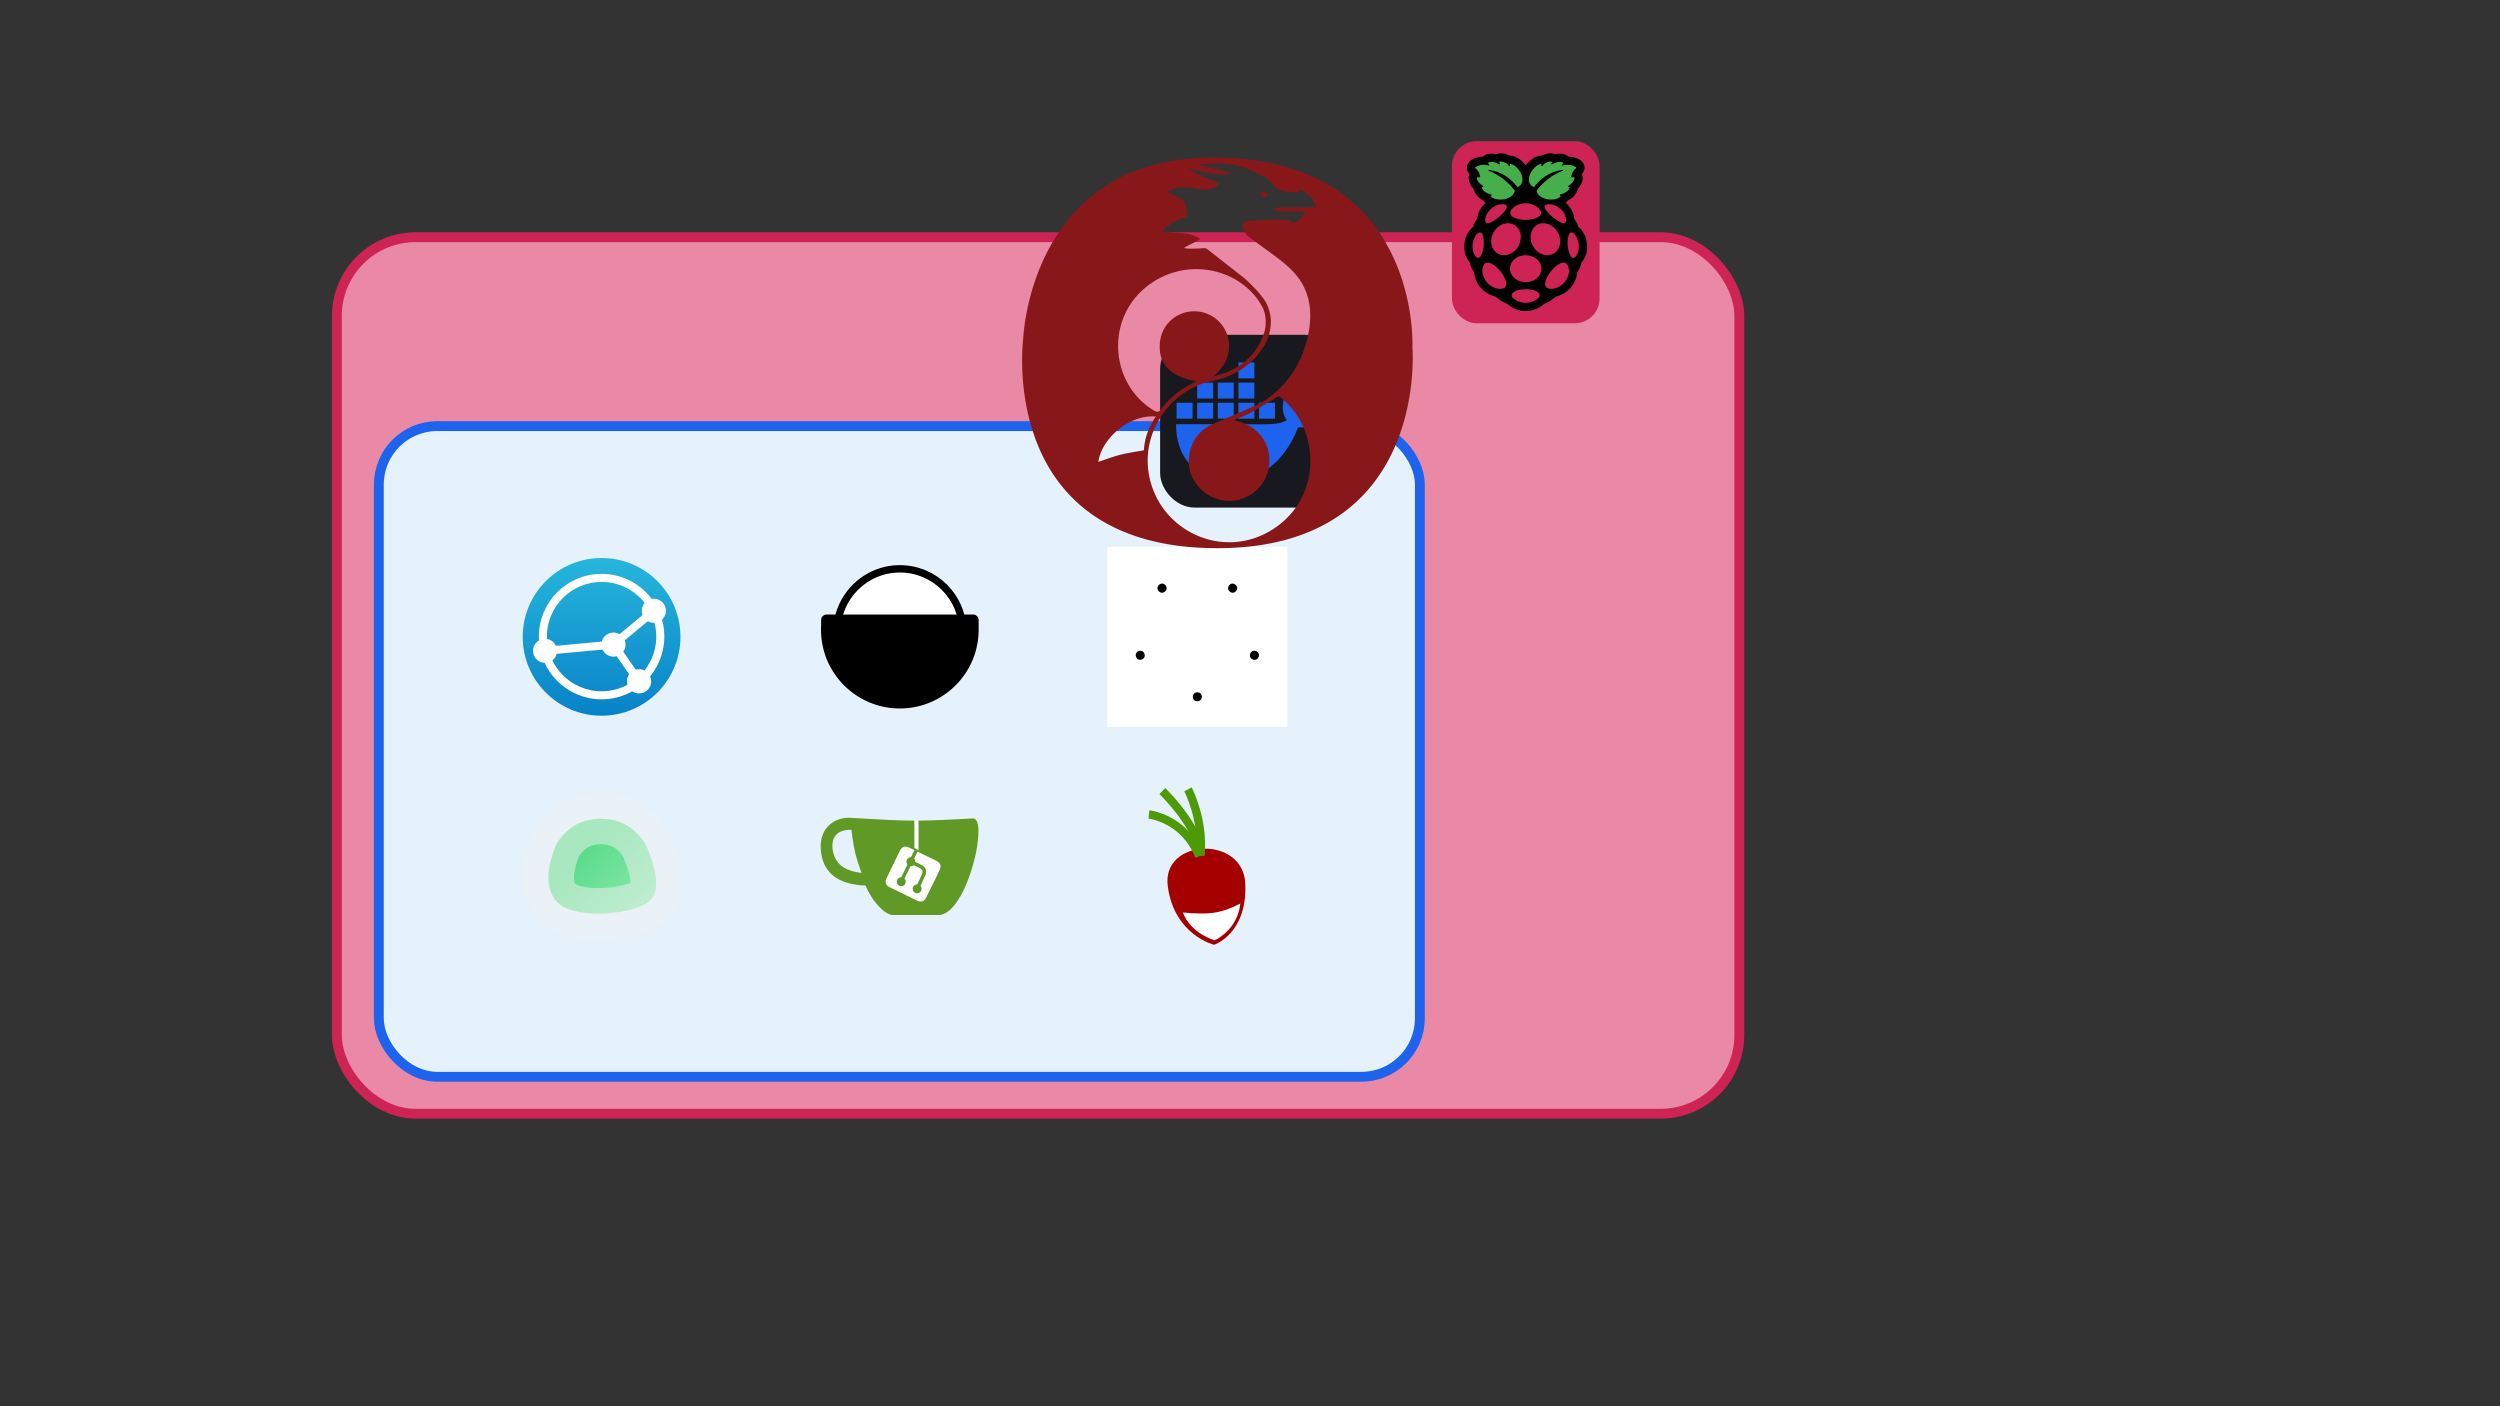 <?xml version="1.0" encoding="UTF-8" standalone="no"?>
<!-- Created with Inkscape (http://www.inkscape.org/) -->

<svg
   width="1920"
   height="1080"
   viewBox="0 0 508 285.75"
   version="1.1"
   id="svg1"
   inkscape:version="1.4 (e7c3feb100, 2024-10-09)"
   sodipodi:docname="raspi.svg"
   xmlns:inkscape="http://www.inkscape.org/namespaces/inkscape"
   xmlns:sodipodi="http://sodipodi.sourceforge.net/DTD/sodipodi-0.dtd"
   xmlns:xlink="http://www.w3.org/1999/xlink"
   xmlns="http://www.w3.org/2000/svg"
   xmlns:svg="http://www.w3.org/2000/svg">
  <rect x="0" y="0" width="508" height="285.75" fill="#333333" stroke="none"/>
  <sodipodi:namedview
     id="namedview1"
     pagecolor="#242424"
     bordercolor="#000000"
     borderopacity="0.25"
     inkscape:showpageshadow="2"
     inkscape:pageopacity="0.0"
     inkscape:pagecheckerboard="0"
     inkscape:deskcolor="#121212"
     inkscape:document-units="mm"
     inkscape:zoom="0.76281115"
     inkscape:cx="856.69959"
     inkscape:cy="723.63913"
     inkscape:window-width="2560"
     inkscape:window-height="1371"
     inkscape:window-x="0"
     inkscape:window-y="0"
     inkscape:window-maximized="1"
     inkscape:current-layer="g9"
     showgrid="false" />
  <defs
     id="defs1">
    <style
       id="style1">.cls-1 { fill: #1d63ed; stroke-width: 0px; }</style>
    <style
       id="style1-2">.a{fill:#88171a;}.b{fill:#231f20;}</style>
  </defs>
  <g
     id="g9"
     inkscape:label="RaspberryPi">
    <rect
       style="display:inline;fill:#ea89a6;fill-opacity:1;stroke:#cd2355;stroke-width:1.72;stroke-linecap:square;stroke-linejoin:round;stroke-dasharray:none;stroke-opacity:1;paint-order:fill markers stroke"
       id="rect1"
       width="245.037"
       height="153.148"
       x="9.189"
       y="-17.262"
       ry="13.756"
       transform="matrix(1.163,0,0,1.163,57.765,68.273)"
       inkscape:label="Recuadro" />
    <title
       id="title287">Vaultwarden Icon</title>
    <g
       id="g10"
       inkscape:label="Docker">
      <rect
         style="display:inline;fill:#e5f2fc;fill-opacity:1;stroke:#1d63ed;stroke-width:1.72;stroke-linecap:square;stroke-linejoin:round;stroke-dasharray:none;stroke-opacity:1;paint-order:fill markers stroke"
         id="rect3"
         width="181.89"
         height="113.681"
         x="16.52"
         y="15.748"
         ry="10.211"
         transform="matrix(1.163,0,0,1.163,57.765,68.273)" />
      <g
         id="g11"
         inkscape:label="Header">
        <rect
           style="display:inline;fill:#17191e;fill-opacity:1;stroke:#17191e;stroke-width:1.72;stroke-linecap:square;stroke-linejoin:round;stroke-dasharray:none;stroke-opacity:1;paint-order:fill markers stroke"
           id="rect4"
           width="29.663"
           height="28.462"
           x="153.887"
           y="0.657"
           ry="5.159"
           transform="matrix(1.163,0,0,1.163,57.765,68.273)"
           inkscape:label="Background" />
        <path
           class="cls-1"
           d="m 181.195,13.158 c -0.632,-0.426 -2.294,-0.607 -3.502,-0.282 -0.065,-1.203 -0.686,-2.218 -1.821,-3.102 l -0.42,-0.282 -0.28,0.423 c -0.55,0.835 -0.782,1.949 -0.7,2.961 0.065,0.624 0.282,1.324 0.7,1.833 -1.572,0.912 -3.022,0.705 -9.44,0.705 h -9.909 c -0.029,1.449 0.204,4.237 1.977,6.507 0.196,0.251 0.41,0.493 0.643,0.727 1.441,1.443 3.619,2.502 6.876,2.504 4.968,0.005 9.224,-2.681 11.814,-9.174 0.852,0.014 3.101,0.152 4.202,-1.974 0.027,-0.036 0.28,-0.564 0.28,-0.564 l -0.42,-0.282 z m -18.905,-1.496 h -2.786 v 2.786 h 2.786 z m 3.6,0 h -2.786 v 2.786 h 2.786 z m 3.6,0 h -2.786 v 2.786 h 2.786 z m 3.6,0 h -2.786 v 2.786 h 2.786 z m -14.399,0 H 155.904 v 2.786 h 2.787 v -2.786 z m 3.6,-3.52 h -2.786 v 2.786 h 2.786 z m 3.6,0 h -2.787 v 2.786 h 2.787 z m 3.6,0 h -2.787 v 2.786 h 2.787 z m -0.001,-3.519 h -2.787 v 2.786 h 2.787 z"
           id="path1-6"
           style="display:inline"
           transform="matrix(1.163,0,0,1.163,57.765,68.273)"
           inkscape:label="Logo" />
      </g>
      <g
         inkscape:groupmode="layer"
         id="layer2"
         inkscape:label="Dockers">
        <g
           id="g5"
           transform="matrix(0.329,0,0,0.329,95.604,114.991)"
           style="display:inline"
           inkscape:label="Umami-logo">
          <circle
             cx="265.205"
             cy="40.711"
             r="38.9"
             fill="none"
             stroke="currentColor"
             stroke-miterlimit="10"
             stroke-width="4.55"
             id="circle1"
             style="fill:#ffffff" />
          <path
             d="m 310.44,30.044 h -90.472 a 3.412,3.412 0 0 0 -3.412,3.412 v 3.48 c -0.039,0.817 -0.066,1.617 -0.066,2.434 0,26.886 21.795,48.681 48.681,48.681 26.479,0 48.022,-21.142 48.665,-47.469 0,-0.1 0.016,-0.2 0.016,-0.303 v -6.824 a 3.412,3.412 0 0 0 -3.412,-3.412 z"
             id="path1-5"
             style="fill:#000000;stroke:none;stroke-width:0.227" />
        </g>
        <g
           id="g8-5"
           transform="matrix(0.273,0,0,0.273,106.217,113.385)"
           style="display:inline"
           inkscape:label="Syncthing-logo">
          <linearGradient
             id="SVGID_1_"
             gradientUnits="userSpaceOnUse"
             x1="58.666"
             y1="117.332"
             x2="58.666"
             y2="-9.094947e-13">
            <stop
               offset="0"
               style="stop-color:#0882C8"
               id="stop1" />
            <stop
               offset="1"
               style="stop-color:#26B6DB"
               id="stop2" />
          </linearGradient>
          <circle
             fill="url(#SVGID_1_)"
             cx="58.7"
             cy="58.7"
             r="58.7"
             id="circle2"
             style="fill:url(#SVGID_1_)" />
          <g
             id="g7">
            <circle
               fill="none"
               stroke="#ffffff"
               stroke-width="6"
               stroke-miterlimit="10"
               cx="58.7"
               cy="58.5"
               r="43.7"
               id="circle3" />
            <g
               id="g3">
              <path
                 fill="#ffffff"
                 d="m 94.7,47.8 c 4.7,1.6 9.8,-0.9 11.4,-5.6 1.6,-4.7 -0.9,-9.8 -5.6,-11.4 -4.7,-1.6 -9.8,0.9 -11.4,5.6 -1.6,4.7 0.9,9.8 5.6,11.4 z"
                 id="path3-6" />
              <line
                 fill="none"
                 stroke="#ffffff"
                 stroke-width="6"
                 stroke-miterlimit="10"
                 x1="97.6"
                 y1="39.4"
                 x2="67.5"
                 y2="64.4"
                 id="line3" />
            </g>
            <g
               id="g4-2">
              <path
                 fill="#ffffff"
                 d="m 77.6,91 c -0.4,4.9 3.2,9.3 8.2,9.8 5,0.4 9.3,-3.2 9.8,-8.2 C 96,87.7 92.4,83.3 87.4,82.8 82.4,82.4 78,86 77.6,91 Z"
                 id="path4-9" />
              <line
                 fill="none"
                 stroke="#ffffff"
                 stroke-width="6"
                 stroke-miterlimit="10"
                 x1="86.5"
                 y1="91.8"
                 x2="67.5"
                 y2="64.4"
                 id="line4" />
            </g>
            <path
               fill="#ffffff"
               d="m 60,69.3 c 2.7,4.2 8.3,5.4 12.4,2.7 4.2,-2.7 5.4,-8.3 2.7,-12.4 -2.7,-4.2 -8.3,-5.4 -12.4,-2.7 -4.2,2.6 -5.4,8.2 -2.7,12.4 z"
               id="path5" />
            <g
               id="g6">
              <path
                 fill="#ffffff"
                 d="m 21.2,61.4 c -4.3,-2.5 -9.8,-1.1 -12.3,3.1 -2.5,4.3 -1.1,9.8 3.1,12.3 4.3,2.5 9.8,1.1 12.3,-3.1 2.5,-4.2 1.1,-9.7 -3.1,-12.3 z"
                 id="path6" />
              <line
                 fill="none"
                 stroke="#ffffff"
                 stroke-width="6"
                 stroke-miterlimit="10"
                 x1="16.6"
                 y1="69.1"
                 x2="67.5"
                 y2="64.4"
                 id="line6" />
            </g>
          </g>
        </g>
        <g
           id="logo"
           transform="matrix(0.305,0,0,-0.305,243.298,129.385)"
           inkscape:label="Vaultwarden">
          <g
             id="gear"
             mask="url(#holes)">
            <path
               d="M -31.172,-33.813 -4.676,40.376 H 4.676 L 31.172,-33.813 H 21.405 L 4.676,13.776 q -1.662,4.572 -2.805,8.624 -1.143,3.948 -1.87,7.585 -0.727,-3.637 -1.87,-7.689 -1.143,-4.052 -2.805,-8.728 L -21.301,-33.813 Z"
               stroke="#000000"
               stroke-width="4.512"
               id="path289" />
            <circle
               transform="scale(-1,1)"
               r="43"
               fill="none"
               stroke="#000000"
               stroke-width="9"
               id="circle291"
               cx="0"
               cy="0" />
            <g
               id="cogs"
               transform="scale(-1,1)">
              <polygon
                 id="cog"
                 points="46,-3 46,3 51,0 "
                 stroke="#000000"
                 stroke-linejoin="round"
                 stroke-width="3" />
              <use
                 transform="rotate(11.25)"
                 xlink:href="#cog"
                 id="use294" />
              <use
                 transform="rotate(22.5)"
                 xlink:href="#cog"
                 id="use296" />
              <use
                 transform="rotate(33.75)"
                 xlink:href="#cog"
                 id="use298" />
              <use
                 transform="rotate(45)"
                 xlink:href="#cog"
                 id="use300" />
              <use
                 transform="rotate(56.25)"
                 xlink:href="#cog"
                 id="use302" />
              <use
                 transform="rotate(67.5)"
                 xlink:href="#cog"
                 id="use304" />
              <use
                 transform="rotate(78.75)"
                 xlink:href="#cog"
                 id="use306" />
              <use
                 transform="rotate(90)"
                 xlink:href="#cog"
                 id="use308" />
              <use
                 transform="rotate(101.25)"
                 xlink:href="#cog"
                 id="use310" />
              <use
                 transform="rotate(112.5)"
                 xlink:href="#cog"
                 id="use312" />
              <use
                 transform="rotate(123.75)"
                 xlink:href="#cog"
                 id="use314" />
              <use
                 transform="rotate(135)"
                 xlink:href="#cog"
                 id="use316" />
              <use
                 transform="rotate(146.25)"
                 xlink:href="#cog"
                 id="use318" />
              <use
                 transform="rotate(157.5)"
                 xlink:href="#cog"
                 id="use320" />
              <use
                 transform="rotate(168.75)"
                 xlink:href="#cog"
                 id="use322" />
              <use
                 transform="scale(-1)"
                 xlink:href="#cog"
                 id="use324" />
              <use
                 transform="rotate(-168.75)"
                 xlink:href="#cog"
                 id="use326" />
              <use
                 transform="rotate(-157.5)"
                 xlink:href="#cog"
                 id="use328" />
              <use
                 transform="rotate(-146.25)"
                 xlink:href="#cog"
                 id="use330" />
              <use
                 transform="rotate(-135)"
                 xlink:href="#cog"
                 id="use332" />
              <use
                 transform="rotate(-123.75)"
                 xlink:href="#cog"
                 id="use334" />
              <use
                 transform="rotate(-112.5)"
                 xlink:href="#cog"
                 id="use336" />
              <use
                 transform="rotate(-101.25)"
                 xlink:href="#cog"
                 id="use338" />
              <use
                 transform="rotate(-90)"
                 xlink:href="#cog"
                 id="use340" />
              <use
                 transform="rotate(-78.75)"
                 xlink:href="#cog"
                 id="use342" />
              <use
                 transform="rotate(-67.5)"
                 xlink:href="#cog"
                 id="use344" />
              <use
                 transform="rotate(-56.25)"
                 xlink:href="#cog"
                 id="use346" />
              <use
                 transform="rotate(-45)"
                 xlink:href="#cog"
                 id="use348" />
              <use
                 transform="rotate(-33.75)"
                 xlink:href="#cog"
                 id="use350" />
              <use
                 transform="rotate(-22.5)"
                 xlink:href="#cog"
                 id="use352" />
              <use
                 transform="rotate(-11.25)"
                 xlink:href="#cog"
                 id="use354" />
            </g>
            <g
               id="mounts"
               transform="scale(-1,1)">
              <polygon
                 id="mount"
                 points="7,-42 -7,-42 0,-35 "
                 stroke="#000000"
                 stroke-linejoin="round"
                 stroke-width="6" />
              <use
                 transform="rotate(72)"
                 xlink:href="#mount"
                 id="use358" />
              <use
                 transform="rotate(144)"
                 xlink:href="#mount"
                 id="use360" />
              <use
                 transform="rotate(-144)"
                 xlink:href="#mount"
                 id="use362" />
              <use
                 transform="rotate(-72)"
                 xlink:href="#mount"
                 id="use364" />
            </g>
          </g>
          <mask
             id="holes">
            <rect
               x="-60"
               y="-60"
               width="120"
               height="120"
               fill="#ffffff"
               id="rect368" />
            <circle
               id="hole"
               cy="-40"
               r="3"
               cx="0" />
            <use
               transform="rotate(72)"
               xlink:href="#hole"
               id="use371" />
            <use
               transform="rotate(144)"
               xlink:href="#hole"
               id="use373" />
            <use
               transform="rotate(-144)"
               xlink:href="#hole"
               id="use375" />
            <use
               transform="rotate(-72)"
               xlink:href="#hole"
               id="use377" />
          </mask>
        </g>
        <g
           id="g12"
           inkscape:label="Radicale"
           transform="matrix(0.428,0,0,0.428,65.946,116.123)">
          <path
             fill="#a40000"
             d="m 437.159,148.659 c -0.529,-23.812 -40.217,-21.96 -36.777,1.058 3.175,23.019 21.96,27.517 21.96,27.517 0,0 15.61,-5.027 14.817,-28.575 z"
             id="path1-0"
             style="stroke-width:0.265" />
          <path
             fill="#ffffff"
             d="m 407.261,161.888 c 12.171,1.058 17.727,0.794 27.517,-4.233 -1.323,12.7 -12.171,17.462 -12.171,17.462 0,0 -11.377,-3.175 -15.081,-13.229 z"
             id="path2-3"
             style="stroke-width:0.265" />
          <g
             fill="none"
             stroke="#4e9a06"
             stroke-width="15"
             id="g5-6"
             transform="matrix(0.265,0,0,0.265,387.946,98.918)">
            <path
               d="M 103,137 C 77,69 13,62 13,62"
               id="path3-1" />
            <path
               d="M 105,136 C 105,86 37,20 37,20"
               id="path4-0" />
            <path
               d="M 105,135 C 112,73 83,17 83,17"
               id="path5-6" />
          </g>
        </g>
        <g
           id="g4"
           transform="matrix(0.051,0,0,0.051,166.469,158.868)"
           inkscape:label="Gitea">
          <path
             id="teabag"
             style="fill:#ffffff"
             d="M 395.9,484.2 269,423.2 c -12.5,-6 -17.9,-21.2 -11.8,-33.8 l 61,-126.9 c 6,-12.5 21.2,-17.9 33.8,-11.8 17.2,8.3 27.1,13 27.1,13 l -0.1,-109.2 16.7,-0.1 0.1,117.1 c 0,0 57.4,24.2 83.1,40.1 3.7,2.3 10.2,6.8 12.9,14.4 2.1,6.1 2,13.1 -1,19.3 l -61,126.9 c -6.2,12.7 -21.4,18.1 -33.9,12 z" />
          <g
             id="g3-3">
            <g
               id="g2-2">
              <path
                 style="fill:#609926"
                 d="m 622.7,149.8 c -4.1,-4.1 -9.6,-4 -9.6,-4 0,0 -117.2,6.6 -177.9,8 -13.3,0.3 -26.5,0.6 -39.6,0.7 0,39.1 0,78.2 0,117.2 -5.5,-2.6 -11.1,-5.3 -16.6,-7.9 0,-36.4 -0.1,-109.2 -0.1,-109.2 -29,0.4 -89.2,-2.2 -89.2,-2.2 0,0 -141.4,-7.1 -156.8,-8.5 -9.8,-0.6 -22.5,-2.1 -39,1.5 -8.7,1.8 -33.5,7.4 -53.8,26.9 -45,40.1 -33.5,103.9 -32.1,113.5 1.7,11.7 6.9,44.2 31.7,72.5 45.8,56.1 144.4,54.8 144.4,54.8 0,0 12.1,28.9 30.6,55.5 25,33.1 50.7,58.9 75.7,62 63,0 188.9,-0.1 188.9,-0.1 0,0 12,0.1 28.3,-10.3 14,-8.5 26.5,-23.4 26.5,-23.4 0,0 12.9,-13.8 30.9,-45.3 5.5,-9.7 10.1,-19.1 14.1,-28 0,0 55.2,-117.1 55.2,-231.1 -1.1,-34.5 -9.6,-40.6 -11.6,-42.6 z M 125.6,353.9 c -25.9,-8.5 -36.9,-18.7 -36.9,-18.7 0,0 -19.1,-13.4 -28.7,-39.8 -16.5,-44.2 -1.4,-71.2 -1.4,-71.2 0,0 8.4,-22.5 38.5,-30 13.8,-3.7 31,-3.1 31,-3.1 0,0 7.1,59.4 15.7,94.2 7.2,29.2 24.8,77.7 24.8,77.7 0,0 -26.1,-3.1 -43,-9.1 z m 300.3,107.6 c 0,0 -6.1,14.5 -19.6,15.4 -5.8,0.4 -10.3,-1.2 -10.3,-1.2 0,0 -0.3,-0.1 -5.3,-2.1 l -112.9,-55 c 0,0 -10.9,-5.7 -12.8,-15.6 -2.2,-8.1 2.7,-18.1 2.7,-18.1 L 322,273 c 0,0 4.8,-9.7 12.2,-13 0.6,-0.3 2.3,-1 4.5,-1.5 8.1,-2.1 18,2.8 18,2.8 L 467.4,315 c 0,0 12.6,5.7 15.3,16.2 1.9,7.4 -0.5,14 -1.8,17.2 -6.3,15.4 -55,113.1 -55,113.1 z"
                 id="path1-06" />
              <path
                 style="fill:#609926"
                 d="m 326.8,380.1 c -8.2,0.1 -15.4,5.8 -17.3,13.8 -1.9,8 2,16.3 9.1,20 7.7,4 17.5,1.8 22.7,-5.4 5.1,-7.1 4.3,-16.9 -1.8,-23.1 l 24,-49.1 c 1.5,0.1 3.7,0.2 6.2,-0.5 4.1,-0.9 7.1,-3.6 7.1,-3.6 4.2,1.8 8.6,3.8 13.2,6.1 4.8,2.4 9.3,4.9 13.4,7.3 0.9,0.5 1.8,1.1 2.8,1.9 1.6,1.3 3.4,3.1 4.7,5.5 1.9,5.5 -1.9,14.9 -1.9,14.9 -2.3,7.6 -18.4,40.6 -18.4,40.6 -8.1,-0.2 -15.3,5 -17.7,12.5 -2.6,8.1 1.1,17.3 8.9,21.3 7.8,4 17.4,1.7 22.5,-5.3 5,-6.8 4.6,-16.3 -1.1,-22.6 1.9,-3.7 3.7,-7.4 5.6,-11.3 5,-10.4 13.5,-30.4 13.5,-30.4 0.9,-1.7 5.7,-10.3 2.7,-21.3 -2.5,-11.4 -12.6,-16.7 -12.6,-16.7 -12.2,-7.9 -29.2,-15.2 -29.2,-15.2 0,0 0,-4.1 -1.1,-7.1 -1.1,-3.1 -2.8,-5.1 -3.9,-6.3 4.7,-9.7 9.4,-19.3 14.1,-29 -4.1,-2 -8.1,-4 -12.2,-6.1 -4.8,9.8 -9.7,19.7 -14.5,29.5 -6.7,-0.1 -12.9,3.5 -16.1,9.4 -3.4,6.3 -2.7,14.1 1.9,19.8 -8.2,16.8 -16.4,33.6 -24.6,50.4 z"
                 id="path2-1" />
            </g>
          </g>
        </g>
        <g
           transform="matrix(0.052,0,0,0.052,122.383,176.014)"
           id="g2-6"
           inkscape:label="UptimeKuma">
          <linearGradient
             id="S3"
             gradientUnits="userSpaceOnUse"
             gradientTransform="translate(-319.999,-320)"
             x1="259.78"
             y1="261.15"
             x2="463.85"
             y2="456.49">
            <stop
               stop-color="#5CDD8B"
               id="stop1-5" />
            <stop
               offset="1"
               stop-color="#86E6A9"
               id="stop2-6" />
          </linearGradient>
          <path
             style="opacity:1;fill:url(#S3);fill-rule:nonzero;stroke:#f2f2f2;stroke-width:200;stroke-linecap:butt;stroke-linejoin:miter;stroke-miterlimit:4;stroke-dasharray:none;stroke-dashoffset:0;stroke-opacity:0.51"
             d="m 170.401,-84.36 c 53.69,122.74 53.69,199.7 0,230.86 -80.55,46.74 -290.44,60.99 -350.86,-10.86 -40.28,-47.9 -40.28,-121.24 0,-220 40.96,-67.46 99.17,-101.19 174.63,-101.19 75.47,0 134.21,33.73 176.23,101.19 z"
             stroke-linecap="round"
             id="path2-9" />
        </g>
      </g>
    </g>
    <g
       id="g2"
       transform="matrix(1.163,0,0,1.163,-58.403,-27.408)"
       style="display:inline"
       inkscape:label="Header">
      <rect
         style="fill:#cd2355;fill-opacity:1;stroke:#cd2355;stroke-width:1.307;stroke-linecap:square;stroke-linejoin:round;stroke-dasharray:none;stroke-opacity:1;paint-order:fill markers stroke"
         id="rect2"
         width="24.487"
         height="30.505"
         x="304.552"
         y="48.889"
         ry="3.661"
         inkscape:label="Background" />
      <g
         id="g1"
         transform="matrix(0.487,0,0,0.487,305.571,50.159)"
         inkscape:label="Logo">
        <path
           d="m 45.008,32.949 c -0.14,-2.4 -1.263,-4.636 -3.104,-6.182 -0.281,-1.023 -0.771,-1.977 -1.44,-2.801 -0.219,-2.253 -1.318,-4.329 -3.058,-5.777 0.284,-0.244 0.524,-0.536 0.708,-0.862 1.813,-0.754 3.16,-2.324 3.63,-4.23 1.021,-0.95 1.647,-2.249 1.755,-3.64 C 43.53,8.894 43.423,8.332 43.189,7.819 44.054,6.992 44.369,5.742 43.999,4.604 43.393,2.848 41.269,1.708 38.415,1.587 37.55,0.852 36.439,0.472 35.305,0.522 34.739,0.525 34.176,0.594 33.627,0.729 33.109,0.496 32.545,0.382 31.977,0.395 30.872,0.407 29.788,0.702 28.829,1.253 28.703,1.236 28.576,1.228 28.449,1.228 27.131,1.359 25.888,1.905 24.898,2.786 24.197,3.353 23.57,4.006 23.032,4.73 22.494,4.006 21.866,3.353 21.165,2.786 20.176,1.905 18.933,1.36 17.615,1.228 c -0.127,0 -0.254,0.008 -0.38,0.025 C 16.276,0.702 15.192,0.407 14.087,0.395 13.519,0.382 12.955,0.496 12.437,0.729 11.887,0.594 11.323,0.525 10.757,0.522 9.623,0.472 8.513,0.853 7.648,1.587 4.794,1.707 2.67,2.848 2.063,4.605 1.694,5.743 2.009,6.993 2.875,7.819 2.64,8.332 2.534,8.895 2.565,9.458 c 0.107,1.391 0.734,2.69 1.755,3.64 0.47,1.906 1.818,3.475 3.63,4.229 0.183,0.326 0.423,0.618 0.707,0.862 -1.74,1.448 -2.839,3.524 -3.057,5.777 -0.669,0.824 -1.159,1.778 -1.44,2.801 -1.841,1.546 -2.964,3.782 -3.104,6.182 -0.321,2.366 0.377,4.756 1.92,6.578 0.26,1.31 0.8,2.549 1.581,3.632 0.174,2.049 1.012,3.984 2.386,5.514 1.374,1.579 3.218,2.675 5.262,3.126 1.219,1.135 2.649,2.02 4.208,2.605 3.739,3.45 9.501,3.45 13.24,0 1.559,-0.585 2.988,-1.47 4.207,-2.605 2.044,-0.451 3.888,-1.547 5.262,-3.126 1.374,-1.53 2.212,-3.465 2.386,-5.514 0.782,-1.083 1.321,-2.322 1.582,-3.632 1.543,-1.822 2.24,-4.212 1.919,-6.578 z"
           fill="#000000"
           id="path1"
           sodipodi:nodetypes="ccccccccccccccccccccccccccccccccccccccccccccc" />
        <path
           d="m 28.366,4.192 a 0.225,0.225 0 0 1 0.286,0.24 C 28.58,5.104 28.987,5.019 29.084,4.9 a 3.526,3.526 0 0 1 3.188,-1.53 0.225,0.225 0 0 1 0.154,0.363 c -0.4,0.593 0.03,0.706 0.19,0.6 1.631,-1.02 3.187,-1.023 3.785,-0.594 a 0.225,0.225 0 0 1 0.013,0.349 C 35.81,4.602 36.148,4.858 36.362,4.78 a 5.802,5.802 0 0 1 4.74,0.607 0.227,0.227 0 0 1 0.006,0.343 4.493,4.493 0 0 0 -1.73,3.018 c -0.045,0.396 0.614,0.313 0.891,0.241 a 0.225,0.225 0 0 1 0.28,0.21 c 0.026,0.954 -0.876,2.002 -2.218,2.898 -0.18,0.12 -0.154,0.408 0.256,0.42 a 0.222,0.222 0 0 1 0.191,0.334 c -0.478,0.888 -1.13,1.724 -3.345,2.298 a 0.227,0.227 0 0 0 -0.032,0.429 0.217,0.217 0 0 1 0.071,0.384 c -2.207,1.896 -7.8,1.148 -8.51,-2.043 a 0.224,0.224 0 0 1 0.04,-0.182 21.262,21.262 0 0 1 9.276,-7.058 0.176,0.176 0 0 0 -0.087,-0.34 15.168,15.168 0 0 0 -10.074,6.074 0.227,0.227 0 0 1 -0.289,0.065 C 22.243,10.627 25.188,5.161 28.366,4.192 Z M 7.285,12.85 A 0.222,0.222 0 0 1 7.476,12.516 C 7.886,12.506 7.912,12.217 7.732,12.097 6.39,11.201 5.49,10.153 5.514,9.2 A 0.225,0.225 0 0 1 5.794,8.99 C 6.072,9.062 6.73,9.145 6.685,8.749 A 4.493,4.493 0 0 0 4.955,5.732 0.227,0.227 0 0 1 4.961,5.388 5.802,5.802 0 0 1 9.701,4.781 C 9.915,4.86 10.253,4.603 9.649,4.089 a 0.225,0.225 0 0 1 0.014,-0.35 c 0.597,-0.428 2.153,-0.426 3.785,0.594 0.159,0.107 0.589,-0.006 0.19,-0.599 A 0.225,0.225 0 0 1 13.791,3.371 3.526,3.526 0 0 1 16.98,4.9 c 0.096,0.12 0.503,0.204 0.432,-0.469 a 0.225,0.225 0 0 1 0.286,-0.239 c 3.178,0.97 6.122,6.435 2.537,8.286 A 0.227,0.227 0 0 1 19.946,12.413 15.168,15.168 0 0 0 9.873,6.34 0.176,0.176 0 0 0 9.785,6.68 a 21.262,21.262 0 0 1 9.276,7.057 c 0.04,0.052 0.054,0.119 0.04,0.183 -0.71,3.19 -6.303,3.938 -8.51,2.042 a 0.217,0.217 0 0 1 0.071,-0.384 0.227,0.227 0 0 0 -0.031,-0.429 C 8.415,14.575 7.764,13.739 7.285,12.851 Z"
           fill="#46af4b"
           id="path2" />
        <path
           d="m 37.158,22.605 c 0.92,2.446 0.203,3.622 -1.978,2.377 A 15.632,15.632 0 0 1 30.6,21.142 C 28.956,19.19 30.024,18.321 32.612,18.79 a 6.985,6.985 0 0 1 4.546,3.815 z m -9.783,-2.752 c 3.12,2.593 -0.454,4.428 -4.343,4.428 -3.89,0 -7.463,-1.835 -4.344,-4.428 a 6.935,6.935 0 0 1 8.687,0 z M 8.906,22.605 a 6.985,6.985 0 0 1 4.545,-3.815 c 2.588,-0.47 3.656,0.4 2.013,2.352 a 15.632,15.632 0 0 1 -4.58,3.84 C 8.702,26.227 7.986,25.051 8.906,22.605 Z M 4.394,36.196 a 6.983,6.983 0 0 1 0.518,-5.942 c 1.153,-1.96 2.313,-1.883 2.773,-0.222 0.585,2.29 0.373,4.712 -0.6,6.867 -0.854,1.696 -1.921,1.123 -2.691,-0.703 z m 8.31,12.7 A 6.942,6.942 0 0 1 7.482,42.7 c 0.433,-10.066 14.94,7.91 5.222,6.196 z m 0.295,-12.538 c -2.433,-1.404 -3.077,-4.844 -1.438,-7.682 1.639,-2.839 4.94,-4 7.372,-2.596 2.433,1.404 3.077,4.844 1.438,7.682 -1.639,2.839 -4.94,4 -7.372,2.596 z m 14.092,16.379 a 6.947,6.947 0 0 1 -8.119,0 c -2.41,-1.664 0.015,-3.58 4.06,-3.58 4.045,0 6.47,1.916 4.06,3.58 z"
           fill="#cd2355"
           id="path3" />
        <ellipse
           fill="#cd2355"
           cx="23.032"
           cy="41.795"
           rx="5.647"
           ry="4.84"
           id="ellipse3" />
        <path
           d="m 25.692,33.762 c -1.639,-2.838 -0.995,-6.278 1.438,-7.682 2.433,-1.405 5.734,-0.243 7.372,2.596 1.64,2.838 0.995,6.278 -1.438,7.682 -2.432,1.405 -5.733,0.243 -7.372,-2.596 z M 33.36,48.896 C 23.64,50.61 38.149,32.634 38.58,42.7 a 6.941,6.941 0 0 1 -5.221,6.196 z m 8.31,-12.7 c -0.77,1.826 -1.838,2.399 -2.691,0.703 a 10.417,10.417 0 0 1 -0.6,-6.867 c 0.46,-1.66 1.62,-1.739 2.772,0.222 a 6.983,6.983 0 0 1 0.518,5.942 z"
           fill="#cd2355"
           id="path4" />
      </g>
    </g>
    <g
       inkscape:groupmode="layer"
       id="layer1"
       inkscape:label="Packages">
      <title
         id="title1">wireguard</title>
      <path
         class="a"
         d="m 287.004,70.527 c 0,0 1.836,-38.513 -40.492,-38.513 -37.433,0 -38.603,36.944 -38.603,36.944 0,0 -5.506,42.431 39.465,42.431 43.132,0 39.629,-40.862 39.629,-40.862 z M 234.67,57.07 c 7.942,-4.859 18.088,-1.889 21.89,5.418 0.721,1.385 0.812,3.517 0.356,4.969 -1.575,5.015 -5.295,7.828 -10.401,9.023 1.505,-1.289 2.704,-2.75 3.085,-4.769 a 6.986,6.986 0 0 0 -1.202,-5.545 7.08,7.08 0 0 0 -8.152,-2.484 c -3.144,1.194 -4.865,4.062 -4.555,7.589 0.288,3.276 2.774,5.399 7.424,6.205 -0.695,0.368 -1.23,0.639 -1.754,0.931 a 16.912,16.912 0 0 0 -5.436,4.728 c -0.472,0.637 -0.796,0.689 -1.515,0.249 -9.35,-5.718 -9.951,-20.067 0.26,-26.314 z m -6.998,35.33 c -1.502,0.381 -2.958,0.946 -4.493,1.449 0.751,-5.067 6.685,-9.733 11.703,-9.201 a 12.933,12.933 0 0 0 -2.445,6.851 c -1.667,0.307 -3.239,0.514 -4.764,0.901 z m 31.959,-49.472 c 1.484,0.055 2.971,0.032 4.457,0.067 a 7.687,7.687 0 0 1 1.103,0.154 10.744,10.744 0 0 1 -1.121,1.438 c -0.531,0.495 -1.131,0.979 -1.896,0.226 -0.184,-0.181 -0.619,-0.139 -0.939,-0.144 -1.477,-0.019 -2.956,-0.067 -4.431,-0.011 a 27.527,27.527 0 0 0 -3.817,0.39 c -0.236,0.042 -0.59,0.829 -0.481,1.118 0.256,0.684 0.631,1.438 1.185,1.876 2.048,1.617 4.226,3.068 6.283,4.674 1.999,1.56 3.86,3.27 4.994,5.623 1.478,3.067 1.521,6.282 0.883,9.512 -1.064,5.392 -3.792,9.859 -8.211,13.103 -1.78,1.307 -3.985,2.049 -6.024,2.988 -1.793,0.826 -3.639,1.538 -5.437,2.355 -3.241,1.474 -5.062,4.991 -4.526,8.649 0.492,3.356 3.436,6.157 6.809,6.735 4.046,0.694 8.221,-1.936 9.211,-6.048 1.113,-4.624 -1.4,-8.753 -6.103,-10.005 -0.207,-0.055 -0.415,-0.107 -0.847,-0.219 1.258,-0.562 2.345,-0.963 3.348,-1.515 q 2.625,-1.444 5.154,-3.059 c 0.496,-0.317 0.764,-0.317 1.187,0.048 3.235,2.797 5.164,6.275 5.705,10.541 0.895,7.06 -2.447,13.546 -8.75,16.87 -9.753,5.143 -21.687,-0.711 -23.841,-11.523 -1.845,-9.261 4.691,-17.662 12.558,-19.284 3.383,-0.698 6.477,-2.106 8.882,-4.711 1.552,-1.681 2.304,-3.124 2.56,-3.775 a 10.468,10.468 0 0 0 0.72,-3.828 8.961,8.961 0 0 0 -0.785,-3.28 c -0.821,-1.872 -3.967,-4.85 -4.746,-5.478 l -7.408,-5.8 c -0.261,-0.215 -0.555,-0.199 -1.193,-0.156 -0.757,0.051 -2.692,0.158 -3.527,-0.06 0.675,-0.511 2.517,-1.255 3.308,-1.854 -2.401,-1.622 -5.141,-1.036 -7.657,-1.52 0.582,-1.084 3.461,-2.749 5.099,-2.934 a 24.218,24.218 0 0 0 -0.447,-2.72 c -0.1,-0.368 -0.511,-0.725 -0.87,-0.935 -0.869,-0.51 -1.791,-0.93 -2.791,-1.437 a 5.804,5.804 0 0 1 2.998,-0.927 11.196,11.196 0 0 1 3.002,0.293 c 1.784,0.408 3.208,0.142 4.627,-1.071 -1.117,-0.45 -2.234,-0.861 -3.317,-1.347 a 32.554,32.554 0 0 1 -3.117,-1.629 c 2.81,0.39 5.529,1.444 8.402,1.059 q 0.037,-0.196 0.073,-0.392 c -2.148,-0.5 -4.297,-1 -6.675,-1.554 3.979,-0.364 7.684,-0.424 11.192,1.284 0.987,0.481 2.02,0.879 2.966,1.428 0.462,0.268 0.772,0.796 1.151,1.206 0.301,0.326 0.542,0.763 0.912,0.959 1.402,0.746 2.946,0.775 4.519,0.738 0.012,-0.179 0.023,-0.347 0.035,-0.527 1.583,0.495 3.364,2.32 3.361,3.653 -2.564,0 -5.126,-0.01 -7.688,0.014 -0.274,0.003 -0.546,0.203 -0.819,0.311 0.259,0.151 0.514,0.423 0.778,0.433 z"
         id="path37"
         style="stroke-width:0.265" />
      <path
         class="a"
         d="m 256.323,39.133 a 0.392,0.392 0 0 0 -0.05,0.627 0.591,0.591 0 0 0 0.813,0.217 c 0.247,-0.124 0.489,-0.257 0.787,-0.414 -0.24,-0.205 -0.433,-0.374 -0.631,-0.538 -0.349,-0.287 -0.638,-0.107 -0.919,0.108 z"
         id="path38"
         style="stroke-width:0.265" />
      <g
         transform="matrix(0.265,0,0,0.265,285.433,79.526)"
         stroke-width="1px"
         id="g39"
         style="display:inline">
        <path
           d="m 1566.2,-95.856 h -1.24 c -7.56,0.08 -11.84,6.64 -11.84,13 0,6.16 3.92,12.32 12.2,12.32 h 0.56 c 8.6,-0.24 12.36,-6.16 12.36,-12.24 v -0.72 c -0.28,-6.36 -4.84,-12.36 -12.04,-12.36 z m -5.52,5.16 v 14.44 h 1.8 v -12.96 h 3.4 c 1.88,0 2.8,1.16 2.8,2.32 0,1.4 -1.36,3 -3.8,3 -0.36,0 -0.84,-0.08 -1.28,-0.16 l 5.44,7.8 h 2.36 l -4.92,-6.64 c 2.4,-0.44 4,-2.36 4,-4.24 0,-1.76 -1.52,-3.56 -4.88,-3.56 z m -3.44,0.28 c 2.52,-2.72 5.16,-3.72 8.24,-3.72 h 1.28 c 5.48,0.24 9.44,5.8 9.44,11.16 0,0.76 -0.08,1.64 -0.24,2.36 -0.84,4.92 -5.12,8.36 -10.08,8.36 -0.12,0 -0.36,0.04 -0.48,0.04 -6.28,0 -10.28,-5.68 -10.28,-11.36 0,-0.48 0.08,-1.12 0.12,-1.64 0,0 0.28,-3.12 2,-5.2 z"
           id="path39" />
      </g>
    </g>
  </g>
</svg>
